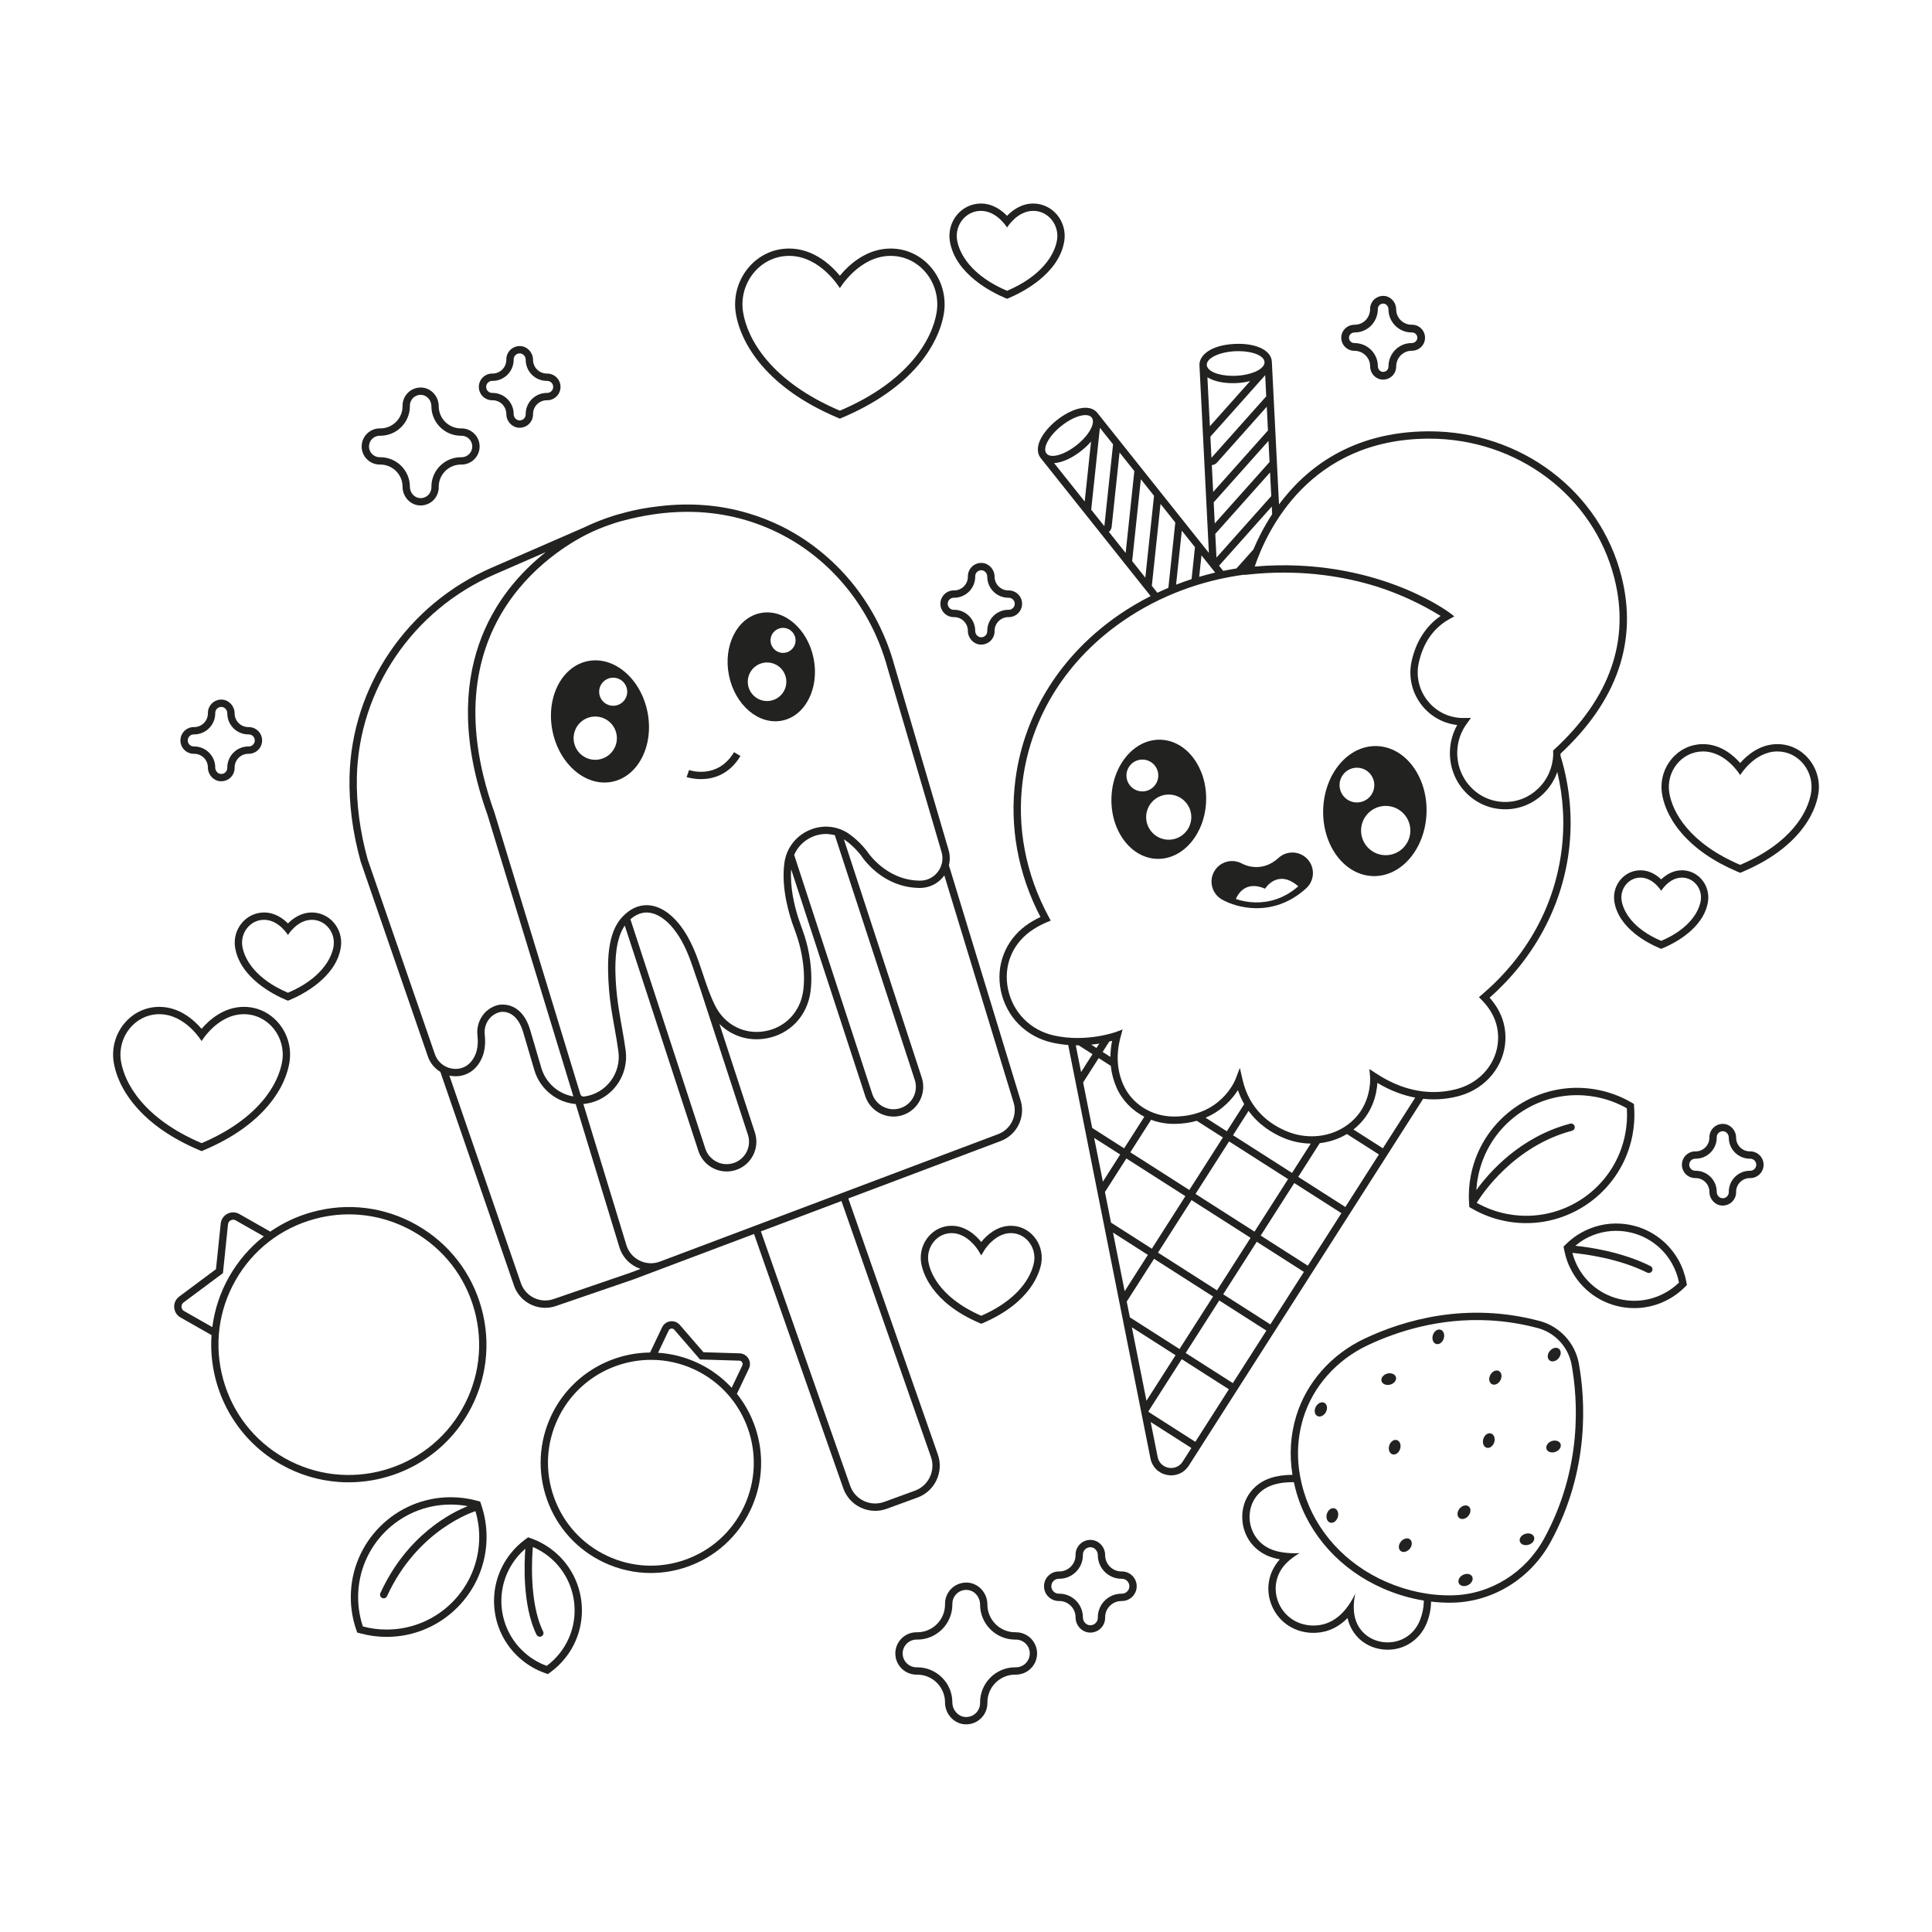 <?xml version="1.0" encoding="utf-8"?>
<!-- Generator: Adobe Illustrator 27.5.0, SVG Export Plug-In . SVG Version: 6.00 Build 0)  -->
<svg version="1.1" xmlns="http://www.w3.org/2000/svg" xmlns:xlink="http://www.w3.org/1999/xlink" x="0px" y="0px"
	 viewBox="0 0 500 500" style="enable-background:new 0 0 500 500;" xml:space="preserve">
<g id="BACKGROUND">
	<g>
		<rect style="fill:#FFFFFF;" width="500" height="500"/>
	</g>
</g>
<g id="OBJECTS">
	<g>
		<path style="fill:#222221;" d="M299.441,222.27c6.767,0.199,12.456-6.542,12.705-15.056c0.25-8.513-5.034-15.576-11.801-15.775
			c-6.767-0.199-12.456,6.542-12.705,15.056C287.39,215.009,292.674,222.072,299.441,222.27z M302.637,205.631
			c3.226,0.095,5.764,2.786,5.67,6.012c-0.095,3.226-2.786,5.764-6.012,5.67c-3.226-0.095-5.764-2.786-5.669-6.012
			C296.72,208.075,299.412,205.536,302.637,205.631z M295.764,196.577c2.274,0.067,4.063,1.964,3.996,4.238
			c-0.067,2.274-1.964,4.063-4.238,3.996c-2.274-0.067-4.063-1.964-3.996-4.238C291.593,198.299,293.49,196.51,295.764,196.577z"/>
		<path style="fill:#222221;" d="M355.318,226.73c7.386,0.217,13.594-7.14,13.867-16.432c0.273-9.292-5.494-17-12.879-17.216
			c-7.386-0.217-13.594,7.14-13.867,16.432C342.166,218.805,347.932,226.513,355.318,226.73z M358.807,208.57
			c3.521,0.103,6.291,3.041,6.188,6.562c-0.103,3.521-3.041,6.291-6.562,6.188c-3.521-0.103-6.291-3.041-6.188-6.562
			C352.348,211.237,355.286,208.467,358.807,208.57z M351.305,198.688c2.482,0.073,4.434,2.144,4.361,4.625
			c-0.073,2.482-2.143,4.434-4.625,4.361s-4.434-2.143-4.361-4.625C346.753,200.568,348.824,198.615,351.305,198.688z"/>
		<path style="fill:#222221;" d="M330.877,222.027c-4.251,3.888-8.592,1.925-9.445,1.475c-2.545-1.407-5.756-0.509-7.196,2.026
			c-1.452,2.553-0.56,5.8,1.994,7.252c1.983,1.128,5.071,2.189,8.627,2.257c4.104,0.079,8.833-1.167,13.199-5.161
			c2.167-1.983,2.317-5.346,0.334-7.514C336.408,220.194,333.044,220.044,330.877,222.027z M324.888,233.543
			c-1.873-0.036-3.6-0.391-5.051-0.881c0.588-1.392,2.602-4.812,7.563-2.67c0,0,3.222-5.295,8.596-0.62
			C332.302,232.595,328.345,233.609,324.888,233.543z"/>
		<path style="fill:#222221;" d="M403.868,195.039c14.712-13.702,20.019-29.129,15.772-45.858
			c-5.615-22.145-26.044-37.555-49.737-37.555c-0.086,0-0.175,0-0.261,0c-19.711,0.096-31.624,9.473-38.634,18.911l-0.517-10.289
			l0,0l-0.039-0.777l-0.274-5.46l-0.232-4.621l0,0l-0.348-6.916c0,0,0,0,0,0l-0.275-5.46l0,0l-0.171-3.411c0,0,0,0,0,0
			c-0.139-2.765-3.61-4.622-8.637-4.622c-0.323,0-0.651,0.008-0.984,0.025c-6.435,0.323-9.233,3.098-9.111,5.539l0,0l0,0
			l0.933,18.565c0,0,0,0,0,0l0.275,5.46v0l0.541,10.761l0,0l0.039,0.777l0.274,5.46l0.023,0.466l0.355,7.059l-1.635-2.053v0
			l-0.485-0.609l-0.359-0.451l-9.987-12.54l-0.252-0.317l-3.406-4.277l-0.215-0.27l-12.515-15.714c0,0,0,0,0-0.001
			c-0.486-0.61-1.418-1.337-3.099-1.337c-2.109,0-4.874,1.2-7.397,3.209c-1.756,1.399-3.192,3.034-4.042,4.604
			c-1.507,2.782-0.729,4.457-0.132,5.208l11.58,14.541c0,0,0,0,0,0l3.406,4.277h0l11.91,14.955l1.551,1.947
			c-2.743,1.394-5.404,2.947-7.952,4.687c-15.151,10.349-24.748,25.514-27.023,42.7c-1.609,12.155,0.627,24.466,6.468,35.671
			c-1.376,0.642-2.638,1.379-3.762,2.2c-5.355,3.909-7.845,10.368-6.495,16.857c1.409,6.775,6.509,11.931,13.311,13.454
			c1.41,0.316,2.79,0.505,4.121,0.608l21.286,106.992c0.442,2.225,2.103,3.867,4.332,4.287c0.355,0.067,0.708,0.1,1.056,0.1
			c1.834,0,3.513-0.911,4.54-2.519l60.648-94.93c3.73,0.399,6.976-0.077,9.519-0.798c6.766-1.919,11.494-7.706,11.768-14.4
			c0.165-4.06-1.212-7.747-4.097-10.975c11.318-9.96,18.576-23.273,20.472-37.599c1.14-8.614,0.317-17.084-2.127-25.054
			c0.004-0.09,0.018-0.179,0.021-0.27C403.87,195.197,403.87,195.118,403.868,195.039z M404.094,220.351
			c-1.903,14.38-9.018,27.193-20.574,37.056l-0.775,0.662l0.717,0.726c2.971,3.011,4.398,6.476,4.242,10.301
			c-0.239,5.874-4.414,10.958-10.389,12.652c-4.867,1.383-12.513,1.809-21.273-4.002l-1.64-1.085l0.17,1.96
			c0.031,0.352,0.661,8.692-7.051,13.285c-4.262,2.539-9.675,2.868-14.487,0.885c-4.235-1.747-9.663-5.487-11.466-13.387
			l-0.693-3.034l-1.118,2.906c-0.151,0.395-3.854,9.667-15.912,9.686c-0.008,0-0.016,0-0.024,0c-5.791,0-10.953-3.27-13.155-8.334
			c-1.642-3.777-1.851-7.954-0.621-12.415l0.49-1.782l-1.734,0.641c-0.076,0.027-7.685,2.782-16.056,0.909
			c-6.065-1.358-10.611-5.952-11.867-11.989c-1.214-5.837,0.938-11.421,5.757-14.938c1.259-0.919,2.714-1.727,4.325-2.402
			l0.967-0.405l-0.499-0.921c-6.007-11.091-8.337-23.341-6.737-35.425c2.203-16.645,11.512-31.341,26.212-41.382
			c9.238-6.31,19.906-10.306,31.175-11.803l-0.023,0.076l1.422-0.147c12.366-1.28,22.927,0.3,31.155,2.658
			c0.607,0.18,1.219,0.35,1.819,0.544c0.042,0.013,0.081,0.027,0.123,0.04c5.822,1.891,11.268,4.441,16.262,7.519
			c-3.806,2.612-6.392,6.636-7.515,11.742c-0.891,4.083,0.121,8.29,2.776,11.543c2.288,2.803,5.513,4.551,9.03,4.942
			c-1.169,2.071-1.815,4.395-1.887,6.807c-0.114,3.891,1.266,7.594,3.884,10.427c2.624,2.837,6.177,4.462,10.003,4.574
			c0.142,0.004,0.283,0.006,0.424,0.006c3.672,0,7.148-1.406,9.831-3.986c1.666-1.602,2.895-3.547,3.646-5.681
			C404.594,206.402,405.024,213.327,404.094,220.351z M302.421,379.856c-1.139-0.215-2.478-1.061-2.822-2.794l-1.8-9.046
			l10.527,6.726l-2.261,3.538C305.114,379.769,303.556,380.064,302.421,379.856z M338.468,327.562l-12.201-7.795l8.684-13.594
			l12.201,7.795L338.468,327.562z M309.348,373.142l-12.062-7.706l-0.047-0.234l8.592-13.449l12.201,7.795L309.348,373.142z
			 M285.957,308.493l5.547-8.682l15.271,9.756l-8.685,13.594l-10.557-6.745L285.957,308.493z M280.316,280.139l4.024-6.299
			l3.132,2.001c0.202,1.916,0.681,3.768,1.453,5.544c1.453,3.342,4.036,5.99,7.225,7.629l-5.224,8.176l-8.269-5.283L280.316,280.139
			z M287.818,269.36c-0.29,1.416-0.43,2.804-0.446,4.164l-2.009-1.284l1.72-2.692C287.344,269.484,287.594,269.421,287.818,269.36z
			 M283.763,271.219l-1.35-0.862c0.739-0.077,1.433-0.173,2.08-0.28L283.763,271.219z M309.396,308.99l8.685-13.594l15.271,9.756
			l-8.685,13.594L309.396,308.99z M323.645,320.345l-8.685,13.594l-15.271-9.756l8.685-13.594L323.645,320.345z M319.102,293.797
			l4.029-6.307c2.667,3.677,6.192,5.823,9.18,7.055c2.232,0.921,4.584,1.382,6.914,1.413l-4.852,7.595L319.102,293.797z
			 M317.503,292.775l-5.501-3.515c4.407-1.884,7.026-5.023,8.368-7.132c0.451,1.325,1.002,2.526,1.626,3.615L317.503,292.775z
			 M316.482,294.374l-8.685,13.594l-15.271-9.756l5.377-8.416c1.847,0.691,3.847,1.065,5.918,1.065c0.009,0,0.018,0,0.028-0.001
			c2.205-0.003,4.15-0.308,5.881-0.798L316.482,294.374z M289.905,298.789l-4.482,7.016l-2.252-11.318L289.905,298.789z
			 M297.069,324.761l-6.005,9.4l-3.017-15.163L297.069,324.761z M298.668,325.782l15.271,9.756l-8.685,13.594l-12.844-8.206
			l-0.811-4.078L298.668,325.782z M304.232,350.731l-7.528,11.783l-3.782-19.008L304.232,350.731z M306.853,350.154l8.685-13.593
			l12.201,7.795l-8.685,13.593L306.853,350.154z M316.56,334.961l8.685-13.594l12.201,7.795l-8.685,13.594L316.56,334.961z
			 M348.174,312.37l-12.201-7.795l5.576-8.728c2.451-0.279,4.823-1.047,6.943-2.309c0.029-0.017,0.054-0.036,0.083-0.054
			l8.284,5.292L348.174,312.37z M279.17,270.537l3.571,2.281l-2.96,4.633l-1.376-6.916
			C278.664,270.539,278.918,270.539,279.17,270.537z M350.267,292.312c5.005-3.898,6.03-9.281,6.197-12.057
			c3.472,2.074,6.767,3.237,9.794,3.809l-8.377,13.112L350.267,292.312z M279.833,116.673c1.02-0.813,1.853-1.619,2.532-2.406
			l-1.648,15.522l-7.909-9.931C274.863,119.731,277.451,118.569,279.833,116.673z M284.65,110.715l3.406,4.277l-2.249,21.189
			l-3.406-4.277L284.65,110.715z M287.693,136.38l2.046-19.275l3.829,4.809l-0.203,1.914l-2.046,19.275l-4.342-5.452
			C287.367,137.34,287.639,136.895,287.693,136.38z M296.409,149.494l-3.406-4.277l2.25-21.189l3.406,4.277L296.409,149.494z
			 M298.296,149.694l2.046-19.275l3.825,4.802l-0.203,1.914l-1.591,14.989c-0.959,0.406-1.907,0.836-2.847,1.282l-1.432-1.799
			L298.296,149.694z M308.379,149.876c-1.354,0.439-2.689,0.925-4.013,1.44l1.484-13.98l3.406,4.277L308.379,149.876z
			 M319.994,147.12c-1.151,0.181-2.295,0.388-3.432,0.62l-1.068-1.341l13.642-15.303l0.099,1.979
			c-2.144,3.269-3.731,6.444-4.866,9.135L319.994,147.12z M313.523,118.473l-0.275-5.46l14.179-15.905l0.274,5.46L313.523,118.473z
			 M319.056,99.166c0.323,0,0.652-0.008,0.985-0.025c1.227-0.062,2.406-0.245,3.494-0.517l-10.421,11.69l-0.637-12.678
			C314.003,98.602,316.292,99.166,319.056,99.166z M328.557,119.566l-14.179,15.905l-0.275-5.46l14.179-15.905L328.557,119.566z
			 M326.866,112.843l-12.898,14.469l-0.349-6.951c0.497-0.025,0.977-0.238,1.322-0.625l12.898-14.469l0.309,6.139L326.866,112.843z
			 M327.256,93.697c0.088,1.757-3.18,3.341-7.311,3.549c-0.301,0.015-0.598,0.023-0.89,0.023c-3.714,0-6.658-1.192-6.74-2.82
			c-0.088-1.749,3.188-3.342,7.311-3.549c0.3-0.015,0.597-0.022,0.888-0.022C324.236,90.877,327.175,92.075,327.256,93.697z
			 M315.794,136.734l12.898-14.469l0.308,6.132l-1.281,1.437l-12.898,14.469l-0.308-6.132L315.794,136.734z M314.488,148.182
			c-1.393,0.325-2.771,0.698-4.138,1.1l0.59-5.556L314.488,148.182z M280.908,107.421c0.715,0,1.279,0.2,1.615,0.622
			c1.096,1.376-0.636,4.569-3.872,7.145c-2.236,1.781-4.605,2.798-6.214,2.798c-0.715,0-1.279-0.2-1.616-0.623
			c-1.091-1.37,0.642-4.574,3.872-7.145C276.932,108.434,279.3,107.421,280.908,107.421z M402.265,193.939l-0.313,0.287l0.014,0.674
			c0.004,0.107,0.009,0.215,0.006,0.323c-0.1,3.392-1.487,6.542-3.907,8.869c-2.414,2.323-5.523,3.548-8.884,3.451
			c-3.313-0.097-6.391-1.505-8.665-3.966c-2.279-2.466-3.48-5.691-3.381-9.083c0.076-2.599,0.92-5.079,2.44-7.171l1.112-1.531
			l-1.893,0.025c-0.052,0.001-0.104,0.001-0.156,0.001c-3.523,0-6.823-1.572-9.073-4.328c-2.287-2.801-3.159-6.424-2.393-9.937
			c1.147-5.22,3.82-9.034,7.942-11.338l1.266-0.708l-1.155-0.876c-0.206-0.156-5.143-3.86-14.044-7.201
			c-7.951-2.983-20.651-6.184-36.459-4.81c3.139-9.28,14.178-32.944,44.93-33.095c0.084-0.001,0.167-0.001,0.251-0.001
			c22.821,0,42.497,14.824,47.897,36.124C421.894,165.77,416.666,180.672,402.265,193.939z"/>
	</g>
	<g>
		<path style="fill:#222221;" d="M264.142,284.814l-18.564-60.875c0.317-1.289,0.303-2.652-0.088-3.979l-14.04-47.83
			c-1.052-3.832-2.482-7.5-4.238-10.966c-3.452-6.821-8.196-12.829-13.923-17.68c-3.347-2.837-7.019-5.29-10.982-7.257
			c-2.904-1.436-5.887-2.586-8.938-3.476c-7.137-2.087-14.666-2.68-22.524-1.772c-0.163,0.017-0.326,0.043-0.489,0.061
			c-0.535,0.066-1.069,0.126-1.607,0.206c-0.144,0.021-0.288,0.034-0.433,0.055c-0.457,0.069-0.916,0.142-1.376,0.218
			c-2.069,0.34-4.102,0.806-6.097,1.375c-0.131,0.035-0.26,0.063-0.392,0.098c-0.131,0.032-2.619,0.653-6.335,2.19
			c-0.015,0.006-0.028,0.011-0.042,0.017c0,0-0.413,0.161-1.122,0.477c-0.682,0.298-1.394,0.621-2.137,0.978l-23.62,10.286
			c-21.781,9.485-36.202,30.714-36.737,54.084c-0.162,7.075,0.801,14.442,2.881,21.952l17.407,50.462
			c0.577,1.673,1.735,3.058,3.214,3.963l19.058,55.301c1.217,3.531,4.538,5.757,8.081,5.757c0.917,0,1.849-0.149,2.763-0.463
			l20.032-6.873l7.563-2.85c0.004-0.001,0.008-0.002,0.012-0.004l23.672-8.919l23.09,65.792c0.781,2.227,2.386,4.008,4.519,5.016
			c1.19,0.563,2.46,0.845,3.735,0.845c1.014,0,2.03-0.178,3.012-0.537l7.967-2.912c4.471-1.634,6.83-6.619,5.259-11.113
			l-23.182-66.284l39.443-14.861C263.186,293.713,265.451,289.109,264.142,284.814z M236.815,385.773l-7.967,2.912
			c-1.736,0.633-3.613,0.547-5.285-0.241c-1.671-0.79-2.928-2.185-3.54-3.93l-23.104-65.833l20.849-7.855l23.167,66.242
			C242.165,380.588,240.317,384.493,236.815,385.773z M134.813,332.084l-18.519-53.738c0.061,0.014,0.119,0.036,0.181,0.048
			c2.561,0.501,5.096-0.35,6.78-2.275c1.846-2.111,2.585-4.913,2.197-8.328c-0.305-2.676,1.279-5.121,3.761-5.814l0.143-0.039
			c0.167-0.043,4.102-0.969,5.97,4.945l2.957,10.054c1.45,4.931,5.829,8.4,10.708,8.787l11.301,37.046
			c0.696,2.282,2.257,4.118,4.398,5.172c0.359,0.176,0.727,0.318,1.098,0.441l-2.535,0.955l-20.006,6.863
			C139.789,337.388,136.005,335.542,134.813,332.084z M95.152,222.414c-2.013-7.274-2.953-14.456-2.796-21.346
			c0.519-22.633,14.492-43.197,35.598-52.388l13.292-5.789c-12.645,10.003-28.379,30.793-15.104,67.932l22.234,72.883
			c0.005,0.015,0.012,0.029,0.017,0.044c-3.805-0.597-7.138-3.43-8.29-7.348l-2.962-10.072c-1.756-5.561-5.247-6.348-7.082-6.348
			c-0.712,0-1.174,0.118-1.189,0.122l-0.162,0.044c-3.39,0.945-5.552,4.25-5.141,7.857c0.326,2.862-0.26,5.171-1.74,6.864
			c-1.233,1.41-3.099,2.03-4.987,1.662c-2.026-0.396-3.632-1.784-4.298-3.713L95.152,222.414z M224.339,220.229l-0.065-0.093
			c-1.372-1.724-2.898-3.177-4.535-4.32c-3.018-2.1-6.864-2.466-10.288-0.979c-3.49,1.516-5.895,4.647-6.432,8.376
			c-0.971,6.766,1.396,14.08,2.458,16.91c0.788,2.11,1.328,3.848,1.697,5.464c0.886,3.924,1.124,7.54,0.707,10.747
			c-0.712,5.501-4.633,9.642-9.99,10.552c-5.315,0.905-10.338-1.692-12.804-6.607c-1.321-2.629-2.263-5.459-3.173-8.196
			c-1.467-4.411-2.983-8.971-6.133-12.912c-2.44-3.055-5.335-4.797-8.152-4.906c-2.385-0.098-4.616,0.94-6.603,3.067
			c-3.943,4.212-3.943,11.794-3.423,18.655c0.249,3.34,0.841,6.654,1.413,9.859c0.368,2.061,0.748,4.191,1.03,6.292
			c0.745,5.608-3.146,10.817-8.747,11.626c-0.04,0.009-0.083,0.012-0.124,0.017l-0.082,0.01c-0.39,0.038-0.776-0.226-0.902-0.637
			l-22.248-72.927c-17.835-49.896,18.097-69.299,25.48-72.682c0.839-0.383,1.319-0.569,1.357-0.584
			c3.643-1.509,6.098-2.116,6.146-2.128c5.83-1.583,11.492-2.373,16.969-2.373c8.318,0,16.205,1.825,23.57,5.466
			c13.703,6.801,23.965,19.451,28.16,34.722l14.044,47.846c0.521,1.771,0.181,3.632-0.933,5.105
			c-1.126,1.488-2.829,2.358-4.717,2.311C229.143,227.82,224.386,220.305,224.339,220.229z M164.756,236.801
			c0.902-0.46,1.836-0.68,2.799-0.64c1.275,0.05,2.593,0.56,3.876,1.454c0.989,0.689,1.958,1.6,2.869,2.74
			c2.076,2.598,3.378,5.461,4.488,8.485c0.461,1.258,0.893,2.54,1.327,3.847c0.363,1.091,0.738,2.198,1.134,3.304l12.315,37.696
			c0.992,3.036-0.672,6.314-3.708,7.307c-0.778,0.255-1.581,0.339-2.385,0.259h-0.001c-2.278-0.233-4.21-1.79-4.921-3.967
			l-19.397-59.371C163.674,237.452,164.209,237.081,164.756,236.801z M210.218,216.574c0.352-0.153,0.709-0.282,1.069-0.387
			c0.003-0.001,0.007-0.001,0.01-0.002c0.355-0.103,0.714-0.184,1.074-0.242c0.331-0.053,0.664-0.081,0.996-0.096
			c0.033-0.001,0.065-0.008,0.098-0.009c0.648-0.021,1.292,0.042,1.924,0.165c0.083,0.016,0.167,0.021,0.249,0.04
			c0.102,0.023,0.199,0.061,0.3,0.088c0.041,0.011,0.082,0.025,0.123,0.036l20.683,63.309c0.992,3.037-0.672,6.316-3.708,7.307
			c-0.778,0.254-1.578,0.341-2.386,0.26c-2.278-0.234-4.211-1.791-4.922-3.968l-20.198-61.825
			C206.415,219.183,208.066,217.507,210.218,216.574z M218.916,308.365l-22.135,8.341l-25.979,9.789
			c-1.736,0.654-3.61,0.564-5.274-0.256c-1.665-0.818-2.879-2.247-3.421-4.021l-11.141-36.521c0.13-0.012,0.26-0.008,0.39-0.025
			l0.29-0.039c5.257-0.759,9.256-4.879,10.178-9.903c0.228-1.239,0.277-2.531,0.102-3.843c-0.288-2.143-0.671-4.294-1.043-6.374
			c-0.084-0.471-0.167-0.949-0.251-1.424c-0.38-2.162-0.735-4.36-0.972-6.563c-0.06-0.561-0.124-1.121-0.165-1.681
			c-0.019-0.254-0.04-0.533-0.061-0.829c-0.223-3.131-0.476-8.428,0.86-12.559c0.347-1.07,0.803-2.061,1.393-2.917l19.058,58.335
			c0.945,2.889,3.509,4.955,6.532,5.264c0.262,0.027,0.524,0.041,0.786,0.041c0.805,0,1.604-0.128,2.383-0.383
			c4.031-1.317,6.239-5.669,4.923-9.7l-9.177-28.091c3.119,3.09,7.478,4.528,12.024,3.752c6.196-1.053,10.73-5.835,11.553-12.183
			c0.191-1.472,0.245-3.024,0.18-4.64c-0.085-2.145-0.387-4.405-0.921-6.768c-0.205-0.899-0.463-1.834-0.777-2.834
			c-0.177-0.564-0.378-1.157-0.596-1.77c-0.128-0.362-0.254-0.721-0.397-1.105c-0.193-0.515-0.432-1.187-0.685-1.978
			c-0.969-3.033-2.146-7.839-1.821-12.509l19.175,58.694c0.944,2.889,3.508,4.955,6.532,5.265h0.001
			c0.261,0.027,0.521,0.04,0.781,0.04c0.807,0,1.606-0.128,2.386-0.383c4.031-1.316,6.24-5.668,4.923-9.7l-20.145-61.662
			c0.083,0.054,0.17,0.096,0.251,0.152c1.471,1.025,2.85,2.337,4.1,3.9c0.155,0.244,0.76,1.158,1.814,2.304
			c2.316,2.521,6.801,6.159,13.432,6.226c2.475,0.007,4.758-1.09,6.25-3.063c0.05-0.066,0.089-0.138,0.137-0.205l17.94,58.829
			c1.018,3.341-0.744,6.922-4.012,8.153L218.916,308.365L218.916,308.365z"/>
		<path style="fill:#222221;" d="M167.561,184.228c-1.739-8.623-8.65-14.504-15.437-13.135c-6.787,1.368-10.879,9.468-9.141,18.091
			c1.739,8.623,8.65,14.504,15.437,13.135C165.207,200.95,169.299,192.851,167.561,184.228z M159.062,175.407
			c1.995,0.204,3.447,1.987,3.243,3.982c-0.204,1.995-1.987,3.447-3.982,3.243c-1.995-0.204-3.447-1.987-3.243-3.982
			C155.284,176.655,157.067,175.202,159.062,175.407z M159.617,191.606c-0.315,3.076-3.063,5.314-6.139,5
			c-3.076-0.315-5.314-3.063-5-6.139c0.315-3.076,3.063-5.314,6.139-5C157.693,185.781,159.931,188.53,159.617,191.606z"/>
		<path style="fill:#222221;" d="M210.556,170.371c-1.549-7.684-7.708-12.924-13.756-11.705c-6.048,1.219-9.695,8.437-8.145,16.121
			c1.549,7.684,7.708,12.924,13.756,11.705C208.458,185.272,212.105,178.055,210.556,170.371z M198.006,181.401
			c-2.741-0.28-4.736-2.73-4.455-5.471c0.28-2.741,2.73-4.736,5.471-4.455c2.741,0.28,4.736,2.73,4.455,5.471
			C203.196,179.687,200.747,181.681,198.006,181.401z M202.324,168.949c-1.778-0.182-3.072-1.771-2.89-3.549
			c0.182-1.778,1.771-3.072,3.549-2.89c1.778,0.182,3.072,1.771,2.89,3.549C205.691,167.837,204.102,169.131,202.324,168.949z"/>
		<path style="fill:#222221;" d="M191.627,195.651l-1.65-0.994c-4.268,7.09-11.346,4.737-11.646,4.633l-0.638,1.818
			c0.037,0.013,1.56,0.529,3.694,0.529C184.405,201.637,188.644,200.604,191.627,195.651z"/>
	</g>
	<path style="fill:#222221;" d="M468.083,196.389c-2.015-2.396-4.819-3.749-7.894-3.807l-0.211-0.002
		c-4.483,0-7.788,2.809-9.617,4.882c-1.829-2.073-5.135-4.882-9.617-4.882l-0.213,0.002c-3.074,0.059-5.878,1.411-7.892,3.807
		c-2.096,2.493-3.012,5.774-2.512,9.004c0.373,2.387,1.541,6.077,4.985,10.12c3.444,4.044,8.325,7.429,14.506,10.06l0.743,0.316
		l0.743-0.316c6.181-2.631,11.062-6.016,14.506-10.06c3.444-4.043,4.611-7.733,4.984-10.117
		C471.095,202.163,470.179,198.881,468.083,196.389z M468.72,205.103c-0.799,5.104-5.226,13.133-18.359,18.724
		c-13.133-5.59-17.56-13.62-18.359-18.724c-0.833-5.39,3.116-10.521,8.568-10.625c0.058-0.001,0.117-0.002,0.175-0.002
		c5.956,0,9.617,6.122,9.617,6.122s3.66-6.122,9.617-6.122c0.058,0,0.116,0.001,0.175,0.002
		C465.604,194.583,469.554,199.713,468.72,205.103z"/>
	<path style="fill:#222221;" d="M63.343,260.578l-0.235-0.002c-5.165,0-8.935,3.35-10.936,5.686
		c-2.001-2.336-5.771-5.686-10.936-5.686L41,260.578c-3.42,0.065-6.539,1.57-8.781,4.237c-2.335,2.777-3.355,6.434-2.799,10.032
		c0.419,2.681,1.733,6.827,5.609,11.379c3.89,4.568,9.408,8.393,16.4,11.369l0.743,0.316l0.743-0.316
		c6.992-2.976,12.51-6.801,16.4-11.369c3.877-4.552,5.19-8.698,5.609-11.376c0.557-3.602-0.463-7.259-2.798-10.036
		C69.884,262.148,66.765,260.643,63.343,260.578z M73.05,274.557c-0.908,5.804-5.942,14.935-20.877,21.292
		c-14.935-6.357-19.969-15.488-20.877-21.292c-0.948-6.13,3.544-11.964,9.743-12.082c0.067-0.001,0.133-0.002,0.199-0.002
		c6.773,0,10.936,6.961,10.936,6.961s4.162-6.961,10.936-6.961c0.066,0,0.132,0.001,0.198,0.002
		C69.506,262.594,73.997,268.427,73.05,274.557z"/>
	<path style="fill:#222221;" d="M244.291,81.02c0.652-4.215-0.542-8.493-3.274-11.743c-2.62-3.116-6.263-4.874-10.259-4.95
		c-0.09-0.002-0.183-0.003-0.275-0.003c-6.314,0-10.859,4.282-13.127,7.033c-2.268-2.75-6.814-7.033-13.127-7.033
		c-0.092,0-0.184,0.001-0.276,0.003c-3.993,0.076-7.637,1.834-10.257,4.95c-2.732,3.249-3.926,7.528-3.275,11.739
		c0.701,4.478,3.061,9.26,6.647,13.47c4.631,5.438,11.207,9.994,19.545,13.543l0.743,0.316l0.743-0.316
		c8.338-3.549,14.914-8.105,19.545-13.543C241.231,90.277,243.591,85.494,244.291,81.02z M203.992,66.224
		c0.08-0.002,0.159-0.002,0.238-0.002c8.13,0,13.127,8.356,13.127,8.356s4.996-8.356,13.127-8.356c0.079,0,0.159,0.001,0.238,0.002
		c7.441,0.142,12.832,7.145,11.694,14.503c-1.09,6.967-7.133,17.927-25.059,25.557c-17.927-7.63-23.97-18.59-25.06-25.557
		C191.16,73.369,196.551,66.366,203.992,66.224z"/>
	<path style="fill:#222221;" d="M267.563,52.676l-0.159-0.002c-3.045,0-5.356,1.713-6.779,3.181
		c-1.422-1.468-3.734-3.181-6.778-3.181l-0.161,0.002c-2.296,0.044-4.476,1.095-5.98,2.883c-1.581,1.881-2.272,4.356-1.896,6.793
		c1.348,8.613,11.112,13.393,14.072,14.653l0.743,0.316l0.743-0.316c2.96-1.26,12.725-6.041,14.072-14.65
		c0.377-2.44-0.314-4.916-1.895-6.796C272.041,53.771,269.861,52.72,267.563,52.676z M273.565,62.062
		c-0.563,3.598-3.683,9.257-12.94,13.197c-9.257-3.94-12.378-9.6-12.94-13.197c-0.587-3.799,2.196-7.415,6.039-7.489
		c0.041-0.001,0.082-0.001,0.123-0.001c4.198,0,6.779,4.315,6.779,4.315s2.58-4.315,6.778-4.315c0.041,0,0.082,0,0.123,0.001
		C271.369,54.646,274.153,58.263,273.565,62.062z"/>
	<path style="fill:#222221;" d="M435.412,225.23l-0.134-0.001c-2.35,0-4.17,1.214-5.365,2.359c-1.195-1.145-3.015-2.359-5.365-2.359
		l-0.135,0.001c-1.931,0.037-3.765,0.92-5.028,2.423c-1.325,1.576-1.904,3.65-1.588,5.691c1.098,7.018,8.983,10.883,11.373,11.901
		l0.743,0.316l0.743-0.316c2.39-1.018,10.275-4.883,11.373-11.897c0.316-2.044-0.263-4.119-1.588-5.695
		C439.178,226.15,437.345,225.267,435.412,225.23z M440.155,233.054c-0.445,2.847-2.915,7.326-10.241,10.445
		c-7.326-3.118-9.796-7.598-10.241-10.445c-0.465-3.007,1.738-5.869,4.779-5.927c0.033-0.001,0.065-0.001,0.097-0.001
		c3.323,0,5.365,3.415,5.365,3.415s2.042-3.415,5.365-3.415c0.032,0,0.065,0,0.097,0.001
		C438.416,227.185,440.62,230.047,440.155,233.054z"/>
	<path style="fill:#222221;" d="M80.856,236.151l-0.148-0.001c-2.751,0-4.856,1.499-6.185,2.833
		c-1.329-1.334-3.435-2.833-6.185-2.833l-0.15,0.001c-2.143,0.041-4.178,1.021-5.581,2.69c-1.474,1.753-2.118,4.06-1.767,6.33
		c1.243,7.943,10.218,12.34,12.94,13.498l0.743,0.316l0.743-0.316c2.721-1.158,11.697-5.555,12.939-13.495
		c0.351-2.274-0.293-4.581-1.766-6.334C85.036,237.173,83.001,236.192,80.856,236.151z M86.33,244.882
		c-0.514,3.283-3.361,8.447-11.808,12.042c-8.447-3.595-11.294-8.759-11.808-12.042c-0.536-3.467,2.004-6.767,5.51-6.834
		c0.038-0.001,0.075-0.001,0.112-0.001c3.831,0,6.185,3.937,6.185,3.937s2.354-3.937,6.185-3.937c0.037,0,0.075,0,0.112,0.001
		C84.326,238.115,86.866,241.415,86.33,244.882z"/>
	<path style="fill:#222221;" d="M261.76,317.232c-3.808-0.06-6.541,2.601-7.816,4.193c-1.276-1.594-4.02-4.276-7.815-4.193
		c-2.285,0.043-4.369,1.049-5.867,2.832c-1.565,1.86-2.249,4.311-1.876,6.724c0.361,2.306,2.523,10.247,15.187,15.638l0.371,0.158
		l0.371-0.158c12.665-5.392,14.826-13.332,15.187-15.639c0.373-2.412-0.311-4.862-1.875-6.723
		C266.128,318.281,264.044,317.275,261.76,317.232z M267.626,326.495c-0.318,2.039-2.247,9.025-13.683,14.024
		c-11.436-4.998-13.364-11.985-13.683-14.022c-0.289-1.87,0.24-3.77,1.453-5.212c1.141-1.357,2.722-2.123,4.452-2.156
		c0.04-0.001,0.079-0.001,0.118-0.001c4.136,0,6.821,4.371,6.847,4.415l0.814,1.348l0.813-1.348
		c0.026-0.044,2.711-4.415,6.848-4.415c0.039,0,0.078,0,0.118,0.001c1.73,0.033,3.311,0.799,4.451,2.156
		C267.386,322.727,267.915,324.627,267.626,326.495z"/>
	<path style="fill:#222221;" d="M119.445,110.87h-0.161c-3.166,0-5.743-2.576-5.743-5.743c0-2.476-1.855-4.593-4.223-4.818
		c-1.316-0.124-2.63,0.31-3.604,1.194c-0.974,0.886-1.533,2.148-1.533,3.464v0.16c0,3.167-2.576,5.743-5.743,5.743h-0.161
		c-2.581,0-4.68,2.1-4.68,4.68c0,2.581,2.1,4.68,4.68,4.68h0.161c3.166,0,5.743,2.576,5.743,5.743c0,2.476,1.855,4.593,4.223,4.818
		c0.149,0.014,0.298,0.021,0.447,0.021c1.164,0,2.294-0.431,3.157-1.216c0.974-0.886,1.533-2.148,1.533-3.464v-0.16
		c0-3.167,2.576-5.743,5.743-5.743h0.161c2.58,0,4.68-2.099,4.68-4.68C124.125,112.97,122.025,110.87,119.445,110.87z
		 M119.445,118.333h-0.161c-4.213,0-7.64,3.428-7.64,7.641v0.16c0,0.782-0.332,1.533-0.912,2.06
		c-0.587,0.534-1.349,0.785-2.147,0.71c-1.406-0.134-2.506-1.421-2.506-2.93c0-4.213-3.427-7.641-7.64-7.641h-0.161
		c-1.534,0-2.783-1.248-2.783-2.782c0-1.534,1.248-2.783,2.783-2.783h0.161c4.213,0,7.64-3.428,7.64-7.641v-0.16
		c0-0.782,0.333-1.533,0.912-2.06c0.587-0.534,1.346-0.783,2.147-0.71c1.406,0.134,2.506,1.421,2.506,2.93
		c0,4.213,3.427,7.641,7.64,7.641h0.161c1.534,0,2.782,1.249,2.782,2.783C122.227,117.085,120.979,118.333,119.445,118.333z"/>
	<path style="fill:#222221;" d="M262.919,422.43h-0.195c-3.961,0-7.185-3.224-7.185-7.185c0-2.905-2.173-5.388-4.947-5.652
		c-1.544-0.147-3.083,0.363-4.224,1.399c-1.141,1.038-1.795,2.518-1.795,4.059v0.194c0,3.961-3.223,7.185-7.184,7.185h-0.195
		c-3.023,0-5.483,2.46-5.483,5.483c0,3.023,2.46,5.483,5.483,5.483h0.195c3.961,0,7.184,3.223,7.184,7.184
		c0,2.906,2.173,5.389,4.948,5.653c0.175,0.017,0.349,0.025,0.523,0.025c1.363,0,2.688-0.506,3.7-1.425
		c1.141-1.038,1.795-2.517,1.795-4.059v-0.195c0-3.961,3.224-7.184,7.185-7.184h0.195c3.023,0,5.482-2.46,5.482-5.483
		C268.401,424.889,265.943,422.43,262.919,422.43z M262.919,431.5h-0.195c-5.008,0-9.081,4.073-9.081,9.08v0.195
		c0,1.008-0.429,1.976-1.175,2.654c-0.757,0.688-1.736,1.017-2.767,0.915c-1.811-0.173-3.23-1.826-3.23-3.765
		c0-5.007-4.074-9.08-9.081-9.08h-0.195c-1.978,0-3.586-1.609-3.586-3.587c0-1.978,1.608-3.587,3.586-3.587h0.195
		c5.007,0,9.081-4.073,9.081-9.081v-0.194c0-1.008,0.428-1.976,1.175-2.654c0.756-0.688,1.735-1.016,2.767-0.915
		c1.812,0.173,3.23,1.826,3.23,3.764c0,5.008,4.073,9.081,9.081,9.081h0.195c1.977,0,3.586,1.609,3.586,3.587
		C266.505,429.89,264.896,431.5,262.919,431.5z"/>
	<path style="fill:#222221;" d="M141.607,96.675h-0.108c-1.957,0-3.549-1.592-3.549-3.549c0-1.823-1.371-3.382-3.121-3.549
		c-0.973-0.095-1.942,0.229-2.662,0.883c-0.719,0.654-1.132,1.587-1.132,2.558v0.108c0,1.957-1.592,3.549-3.549,3.549h-0.108
		c-1.906,0-3.457,1.551-3.457,3.457c0,1.906,1.551,3.457,3.457,3.457h0.108c1.957,0,3.549,1.592,3.549,3.549
		c0,1.823,1.371,3.382,3.121,3.549c0.11,0.011,0.22,0.016,0.329,0.016c0.859,0,1.695-0.318,2.332-0.898
		c0.719-0.654,1.132-1.586,1.132-2.558v-0.108c0-1.957,1.592-3.549,3.549-3.549h0.108c1.906,0,3.456-1.551,3.456-3.457
		C145.063,98.226,143.512,96.675,141.607,96.675z M141.607,101.691h-0.108c-3.003,0-5.447,2.443-5.447,5.447v0.108
		c0,0.445-0.182,0.854-0.511,1.154c-0.329,0.299-0.76,0.437-1.205,0.398c-0.787-0.075-1.403-0.804-1.403-1.66
		c0-3.003-2.443-5.447-5.447-5.447h-0.108c-0.86,0-1.559-0.699-1.559-1.559c0-0.86,0.699-1.56,1.559-1.56h0.108
		c3.003,0,5.447-2.443,5.447-5.447v-0.108c0-0.445,0.182-0.854,0.511-1.154c0.329-0.299,0.757-0.439,1.205-0.398
		c0.787,0.075,1.403,0.804,1.403,1.66c0,3.003,2.443,5.447,5.447,5.447h0.108c0.86,0,1.559,0.7,1.559,1.56
		C143.166,100.992,142.466,101.691,141.607,101.691z"/>
	<path style="fill:#222221;" d="M290.349,406.688h-0.124c-2.324,0-4.215-1.891-4.215-4.215c0-2.021-1.518-3.749-3.455-3.934
		c-1.081-0.103-2.151,0.253-2.947,0.977c-0.797,0.725-1.253,1.757-1.253,2.833v0.124c0,2.324-1.891,4.215-4.215,4.215h-0.124
		c-2.11,0-3.827,1.717-3.827,3.827c0,2.11,1.717,3.827,3.827,3.827h0.124c2.324,0,4.215,1.892,4.215,4.216
		c0,2.02,1.517,3.748,3.455,3.934c0.122,0.012,0.243,0.018,0.364,0.018c0.952,0,1.877-0.354,2.583-0.996
		c0.797-0.724,1.253-1.756,1.253-2.832v-0.123c0-2.324,1.891-4.216,4.215-4.216h0.123c2.111,0,3.828-1.717,3.828-3.827
		C294.176,408.405,292.459,406.688,290.349,406.688z M290.348,412.446h-0.123c-3.37,0-6.111,2.742-6.111,6.112v0.123
		c0,0.543-0.23,1.064-0.633,1.429c-0.407,0.37-0.935,0.541-1.49,0.493c-0.976-0.094-1.739-0.992-1.739-2.045
		c0-3.37-2.741-6.112-6.111-6.112h-0.124c-1.065,0-1.931-0.866-1.931-1.931c0-1.064,0.866-1.931,1.931-1.931h0.124
		c3.37,0,6.111-2.741,6.111-6.111v-0.124c0-0.543,0.232-1.064,0.633-1.429c0.407-0.371,0.937-0.542,1.491-0.492
		c0.975,0.093,1.738,0.991,1.738,2.045c0,3.37,2.741,6.111,6.111,6.111h0.124c1.064,0,1.931,0.866,1.931,1.931
		C292.279,411.58,291.412,412.446,290.348,412.446z"/>
	<path style="fill:#222221;" d="M452.961,297.976h-0.107c-1.957,0-3.55-1.593-3.55-3.55c0-1.822-1.37-3.381-3.12-3.549
		c-0.968-0.093-1.942,0.228-2.661,0.883c-0.72,0.654-1.132,1.587-1.132,2.559v0.108c0,1.957-1.593,3.55-3.55,3.55h-0.108
		c-1.906,0-3.457,1.55-3.457,3.456c0,1.906,1.551,3.457,3.457,3.457h0.108c1.957,0,3.55,1.593,3.55,3.55
		c0,1.823,1.37,3.382,3.12,3.548c0.11,0.011,0.22,0.016,0.329,0.016c0.859,0,1.695-0.318,2.333-0.898
		c0.719-0.653,1.131-1.586,1.131-2.558v-0.107c0-1.957,1.593-3.55,3.55-3.55h0.107c1.906,0,3.457-1.551,3.457-3.457
		C456.418,299.526,454.867,297.976,452.961,297.976z M452.961,302.992h-0.107c-3.003,0-5.446,2.443-5.446,5.446v0.107
		c0,0.444-0.182,0.855-0.511,1.154c-0.329,0.299-0.752,0.439-1.206,0.397c-0.787-0.075-1.403-0.804-1.403-1.659
		c0-3.003-2.443-5.446-5.446-5.446h-0.108c-0.86,0-1.56-0.7-1.56-1.561c0-0.859,0.7-1.56,1.56-1.56h0.108
		c3.003,0,5.446-2.443,5.446-5.446v-0.108c0-0.445,0.182-0.855,0.512-1.155c0.328-0.298,0.756-0.442,1.204-0.398
		c0.787,0.075,1.404,0.805,1.404,1.66c0,3.003,2.443,5.446,5.446,5.446h0.107c0.86,0,1.56,0.7,1.56,1.56
		C454.522,302.292,453.821,302.992,452.961,302.992z"/>
	<path style="fill:#222221;" d="M64.377,188.169h-0.108c-1.957,0-3.549-1.592-3.549-3.549c0-1.823-1.371-3.382-3.121-3.549
		c-0.969-0.096-1.942,0.229-2.662,0.883c-0.719,0.654-1.132,1.586-1.132,2.558v0.108c0,1.957-1.592,3.549-3.549,3.549h-0.107
		c-1.906,0-3.457,1.551-3.457,3.457c0,1.906,1.551,3.457,3.457,3.457h0.107c1.957,0,3.549,1.592,3.549,3.549
		c0,1.823,1.371,3.382,3.121,3.548c0.11,0.011,0.221,0.016,0.331,0.016c0.858,0,1.693-0.318,2.331-0.898
		c0.72-0.654,1.132-1.587,1.132-2.559v-0.108c0-1.957,1.592-3.549,3.549-3.549h0.108c1.906,0,3.457-1.551,3.457-3.457
		C67.833,189.72,66.282,188.169,64.377,188.169z M64.377,193.185h-0.108c-3.003,0-5.447,2.443-5.447,5.447v0.108
		c0,0.438-0.187,0.859-0.511,1.154c-0.329,0.299-0.754,0.438-1.205,0.397c-0.787-0.075-1.403-0.804-1.403-1.66
		c0-3.003-2.443-5.447-5.447-5.447h-0.107c-0.86,0-1.56-0.7-1.56-1.56c0-0.86,0.7-1.559,1.56-1.559h0.107
		c3.003,0,5.447-2.443,5.447-5.447v-0.108c0-0.445,0.182-0.855,0.511-1.154c0.329-0.299,0.759-0.441,1.205-0.398
		c0.787,0.075,1.403,0.804,1.403,1.66c0,3.003,2.443,5.447,5.447,5.447h0.108c0.86,0,1.559,0.699,1.559,1.559
		C65.936,192.486,65.237,193.185,64.377,193.185z"/>
	<path style="fill:#222221;" d="M246.829,159.712h0.108c1.958,0,3.55,1.592,3.55,3.549c0,1.823,1.371,3.382,3.121,3.549
		c0.109,0.011,0.22,0.016,0.329,0.016c0.859,0,1.694-0.318,2.331-0.898c0.72-0.654,1.132-1.586,1.132-2.559v-0.108
		c0-1.957,1.593-3.549,3.55-3.549h0.108c1.906,0,3.456-1.551,3.456-3.457c0-1.906-1.55-3.457-3.456-3.457h-0.108
		c-1.957,0-3.55-1.592-3.55-3.549c0-1.823-1.37-3.382-3.12-3.549c-0.969-0.096-1.942,0.229-2.66,0.882
		c-0.72,0.654-1.132,1.586-1.132,2.559v0.108c0,1.957-1.592,3.549-3.55,3.549h-0.107c-1.906,0-3.457,1.551-3.457,3.457
		C243.373,158.161,244.923,159.712,246.829,159.712z M246.83,154.696h0.107c3.003,0,5.447-2.443,5.447-5.447v-0.108
		c0-0.445,0.182-0.855,0.512-1.155c0.328-0.299,0.754-0.44,1.204-0.398c0.786,0.075,1.403,0.804,1.403,1.66
		c0,3.003,2.443,5.447,5.446,5.447h0.108c0.859,0,1.559,0.699,1.559,1.559c0,0.86-0.7,1.559-1.559,1.559h-0.108
		c-3.003,0-5.446,2.443-5.446,5.447v0.108c0,0.445-0.182,0.855-0.512,1.155c-0.329,0.299-0.754,0.439-1.204,0.398
		c-0.786-0.075-1.403-0.804-1.403-1.66c0-3.003-2.443-5.447-5.447-5.447h-0.108c-0.86,0-1.559-0.699-1.559-1.559
		C245.27,155.396,245.97,154.696,246.83,154.696z"/>
	<path style="fill:#222221;" d="M357.96,78.571c0.053,0,0.092,0,0.145,0.013c0.687,0.066,1.229,0.714,1.229,1.48
		c0,3.29,2.682,5.973,5.973,5.973h0.119c0.753,0,1.374,0.608,1.374,1.374c0,0.753-0.621,1.374-1.493,1.374
		c-3.29,0-5.973,2.682-5.973,6.078c0,0.396-0.159,0.766-0.449,1.031c-0.257,0.222-0.585,0.351-0.922,0.351
		c-0.045,0-0.09-0.002-0.135-0.007c-0.7-0.066-1.242-0.714-1.242-1.48c0-3.29-2.682-5.973-6.078-5.973
		c-0.766,0-1.387-0.621-1.387-1.374c0-0.766,0.621-1.374,1.493-1.374c3.29,0,5.973-2.683,5.973-6.092
		c0-0.383,0.159-0.753,0.449-1.018C357.299,78.703,357.617,78.571,357.96,78.571 M357.96,76.571c-0.811,0-1.579,0.288-2.22,0.833
		l-0.026,0.022l-0.025,0.022c-0.702,0.638-1.104,1.548-1.104,2.497c0,2.294-1.745,4.092-3.973,4.092
		c-1.959,0-3.493,1.482-3.493,3.374c0,1.861,1.52,3.374,3.387,3.374c2.249,0,4.078,1.782,4.078,3.973
		c0,1.815,1.313,3.307,3.054,3.471c0.096,0.01,0.209,0.016,0.323,0.016c0.813,0,1.604-0.297,2.229-0.837l0.019-0.017l0.019-0.017
		c0.702-0.638,1.104-1.553,1.104-2.511c0-2.249,1.782-4.078,3.973-4.078c1.959,0,3.493-1.482,3.493-3.374
		c0-1.86-1.514-3.374-3.374-3.374h-0.119c-2.191,0-3.973-1.782-3.973-3.973c0-1.74-1.271-3.234-2.915-3.457
		C358.21,76.571,358.047,76.571,357.96,76.571L357.96,76.571z"/>
	<g>
		<path style="fill:#222221;" d="M408.599,352.867c-0.959-5.3-4.953-9.621-10.173-11.006c-18.834-4.997-35.022-0.269-45.289,4.579
			c-8.571,4.045-15.007,11.331-17.66,19.987c-1.511,4.93-1.834,10.045-0.989,15.258c-2.117,0.012-4.036,0.281-5.7,0.832
			c-4.524,1.497-7.389,5.525-7.298,10.263c0.095,4.924,3.238,8.995,8.008,10.372c0.553,0.16,1.13,0.293,1.73,0.401
			c-2.878,3.165-3.754,7.5-2.272,11.511c1.614,4.37,5.552,7.244,10.278,7.502c0.097,0.005,0.193,0.009,0.291,0.012
			c2.672,0.085,6.098-0.642,9.22-3.833c1.028,4.63,4.861,7.917,9.769,8.184c4.734,0.258,8.946-2.452,10.732-6.905
			c0.75-1.871,1.087-3.727,1.126-5.534c0.836,0.097,1.673,0.179,2.512,0.224c1.018,0.055,2.038,0.073,3.058,0.052
			c10.473-0.217,20.192-6.239,25.364-15.719C411.531,380.312,410.264,362.073,408.599,352.867z M358.742,409.377
			c-10.49-4.569-18.266-13.104-21.336-23.417c-1.94-6.514-1.978-12.899-0.115-18.977c2.497-8.147,8.568-15.009,16.656-18.827
			c7.633-3.604,18.632-7.141,31.558-6.437c3.977,0.217,8.135,0.834,12.433,1.975c4.513,1.198,7.964,4.931,8.793,9.511
			c1.621,8.959,2.854,26.709-7.093,44.934c-4.848,8.883-13.944,14.527-23.738,14.729
			C370.113,412.994,364.34,411.813,358.742,409.377z M367.483,419.318c-1.641,4.093-5.331,5.91-8.867,5.717
			c-3.993-0.218-7.789-2.999-8.211-7.96c-0.222-2.605,0.37-4.694,0.37-4.694c-3.189,6.673-7.445,8.42-11.19,8.301
			c-0.083-0.003-0.165-0.006-0.248-0.011c-8.414-0.458-12.346-10.493-6.193-16.366c1.633-1.558,3.209-2.347,3.209-2.347
			c-0.874,0.039-1.692,0.036-2.457-0.006c-1.476-0.08-2.758-0.301-3.871-0.623c-8.465-2.444-9.005-14.244-0.64-17.012
			c1.724-0.57,3.611-0.755,5.464-0.736c0.21,0.97,0.449,1.943,0.739,2.918c3.23,10.852,11.393,19.824,22.397,24.616
			c3.445,1.499,6.957,2.531,10.499,3.11C368.464,416.134,368.077,417.835,367.483,419.318z"/>
		<path style="fill:#222221;" d="M359.789,358.336c1.03-0.277,1.694-1.139,1.482-1.926c-0.211-0.787-1.218-1.201-2.248-0.924
			c-1.03,0.277-1.694,1.139-1.483,1.926C357.752,358.199,358.759,358.613,359.789,358.336z"/>
		<path style="fill:#222221;" d="M387.916,354.814c-0.718-0.385-1.709,0.064-2.214,1.004c-0.505,0.94-0.332,2.014,0.386,2.4
			c0.718,0.385,1.709-0.064,2.214-1.004C388.807,356.274,388.634,355.199,387.916,354.814z"/>
		<path style="fill:#222221;" d="M385.867,370.975c-0.778-0.242-1.666,0.389-1.982,1.407c-0.316,1.019,0.059,2.04,0.837,2.282
			c0.778,0.241,1.666-0.389,1.982-1.407C387.02,372.238,386.645,371.216,385.867,370.975z"/>
		<path style="fill:#222221;" d="M378.61,407.586c-0.95,0.486-1.419,1.467-1.048,2.193c0.371,0.726,1.442,0.92,2.391,0.435
			c0.95-0.486,1.419-1.467,1.048-2.193C380.631,407.295,379.56,407.1,378.61,407.586z"/>
		<path style="fill:#222221;" d="M371.66,347.815c0.778,0.241,1.666-0.389,1.982-1.407c0.316-1.019-0.059-2.04-0.837-2.282
			c-0.778-0.242-1.666,0.388-1.982,1.407C370.507,346.552,370.882,347.573,371.66,347.815z"/>
		<path style="fill:#222221;" d="M364.834,400.835c0.681-0.821,0.725-1.908,0.098-2.429c-0.627-0.52-1.688-0.277-2.369,0.544
			c-0.681,0.821-0.725,1.908-0.098,2.429C363.092,401.899,364.153,401.655,364.834,400.835z"/>
		<path style="fill:#222221;" d="M400.999,352.055c0.627,0.521,1.688,0.277,2.369-0.544c0.681-0.821,0.725-1.908,0.098-2.429
			c-0.627-0.52-1.688-0.277-2.369,0.544C400.415,350.447,400.372,351.534,400.999,352.055z"/>
		<path style="fill:#222221;" d="M380.015,392.302c0.681-0.821,0.725-1.908,0.098-2.429c-0.627-0.52-1.688-0.277-2.369,0.544
			c-0.681,0.821-0.725,1.908-0.098,2.429C378.273,393.366,379.334,393.122,380.015,392.302z"/>
		<path style="fill:#222221;" d="M345.383,390.362c-0.778-0.241-1.666,0.389-1.982,1.407c-0.316,1.019,0.059,2.04,0.837,2.282
			c0.778,0.242,1.666-0.388,1.982-1.407C346.536,391.626,346.161,390.604,345.383,390.362z"/>
		<path style="fill:#222221;" d="M359.535,374.098c-0.316,1.019,0.059,2.04,0.837,2.282c0.778,0.241,1.666-0.389,1.982-1.407
			c0.316-1.019-0.059-2.04-0.837-2.282C360.738,372.449,359.851,373.08,359.535,374.098z"/>
		<path style="fill:#222221;" d="M401.538,372.971c-0.999,0.373-1.578,1.295-1.293,2.058c0.285,0.764,1.326,1.08,2.326,0.707
			c0.999-0.373,1.578-1.295,1.293-2.058C403.579,372.914,402.537,372.597,401.538,372.971z"/>
		<path style="fill:#222221;" d="M395.615,399.774c1.019-0.315,1.65-1.202,1.409-1.981c-0.241-0.779-1.262-1.154-2.281-0.839
			c-1.019,0.315-1.65,1.202-1.409,1.981C393.575,399.714,394.596,400.089,395.615,399.774z"/>
		<path style="fill:#222221;" d="M340.923,366.459c0.718,0.385,1.709-0.064,2.214-1.004c0.505-0.94,0.332-2.014-0.386-2.4
			c-0.718-0.385-1.709,0.064-2.214,1.004C340.033,364.999,340.205,366.073,340.923,366.459z"/>
	</g>
	<path style="fill:#222221;" d="M190.714,360.722l3.104-6.526c0.403-0.848,0.352-1.832-0.138-2.633
		c-0.489-0.801-1.341-1.295-2.279-1.323l-9.347-0.281l-6.116-7.072c-0.614-0.711-1.539-1.058-2.465-0.934
		c-0.93,0.126-1.726,0.707-2.129,1.555l-3.104,6.526c-10.578,0.096-20.706,6.091-25.547,16.269
		c-3.272,6.881-3.669,14.625-1.118,21.805c2.552,7.18,7.746,12.936,14.627,16.208c3.888,1.85,8.051,2.78,12.232,2.78
		c3.219,0,6.449-0.552,9.572-1.661c7.18-2.552,12.936-7.747,16.209-14.628C199.055,380.628,197.314,368.988,190.714,360.722z
		 M177.371,403.645c-6.703,2.382-13.931,2.01-20.354-1.044c-6.423-3.055-11.272-8.429-13.654-15.131
		c-2.382-6.702-2.011-13.931,1.044-20.354c4.556-9.578,14.127-15.189,24.089-15.189c3.828,0,7.714,0.829,11.395,2.579
		c13.26,6.308,18.917,22.226,12.61,35.485C189.446,396.414,184.073,401.263,177.371,403.645z M173.727,343.832
		c0.296-0.034,0.579,0.067,0.775,0.294l6.662,7.703l10.18,0.307c0.299,0.009,0.56,0.16,0.717,0.416
		c0.156,0.256,0.172,0.558,0.043,0.829l-2.746,5.774c-2.388-2.58-5.288-4.762-8.652-6.362c-3.363-1.6-6.887-2.473-10.395-2.697
		l2.747-5.774C173.186,344.051,173.43,343.872,173.727,343.832z"/>
	<path style="fill:#222221;" d="M107.876,317.049c-8.271-4.703-17.877-5.904-27.05-3.382c-3.948,1.085-7.609,2.808-10.877,5.073
		l-8.011-4.555c-0.953-0.543-2.105-0.568-3.081-0.065c-0.976,0.502-1.626,1.453-1.738,2.545l-1.222,11.799l-9.517,7.083
		c-0.88,0.655-1.365,1.7-1.298,2.795c0.068,1.095,0.677,2.072,1.63,2.613l8.029,4.566c-0.906,13.233,5.64,26.467,17.921,33.45
		c4.74,2.696,9.842,4.18,14.949,4.555c13.288,0.973,26.606-5.577,33.619-17.909c4.703-8.269,5.904-17.876,3.381-27.05
		C122.09,329.394,116.146,321.752,107.876,317.049z M73.601,377.323c-7.83-4.453-13.457-11.688-15.845-20.372
		c-2.388-8.685-1.251-17.781,3.201-25.61c4.452-7.829,11.687-13.456,20.372-15.844c3.778-1.039,7.633-1.411,11.429-1.133
		c4.929,0.361,9.757,1.818,14.18,4.334c7.83,4.453,13.457,11.688,15.845,20.372c2.388,8.685,1.251,17.781-3.202,25.61
		C110.39,380.844,89.761,386.515,73.601,377.323z M46.977,338.226c-0.028-0.46,0.167-0.882,0.537-1.156l10.184-7.581l1.308-12.629
		c0.047-0.459,0.309-0.842,0.719-1.053c0.226-0.117,0.468-0.165,0.708-0.148c0.194,0.014,0.387,0.072,0.567,0.175l7.277,4.138
		c-3.595,2.82-6.643,6.34-8.97,10.431c-2.362,4.153-3.787,8.585-4.357,13.054l-7.3-4.151
		C47.251,339.079,47.005,338.685,46.977,338.226z"/>
	<path style="fill:#222221;" d="M124.267,388.608l-0.985-0.264c-2.145-0.573-4.377-0.864-6.636-0.864
		c-14.259,0-25.859,11.6-25.859,25.859c0,2.811,0.447,5.567,1.33,8.192l0.325,0.965l0.984,0.263
		c2.145,0.573,4.377,0.864,6.636,0.864c14.259,0,25.859-11.6,25.859-25.859c0-2.8-0.447-5.555-1.329-8.19L124.267,388.608z
		 M100.061,421.726c-2.126,0-4.178-0.274-6.146-0.8c-0.8-2.378-1.231-4.935-1.231-7.587c0-13.238,10.723-23.961,23.962-23.961
		c1.509,0,2.978,0.144,4.409,0.413c-4.09,1.615-15.674,7.349-22.618,22.508c-0.218,0.477-0.009,1.04,0.467,1.258
		c0.128,0.059,0.262,0.087,0.395,0.087c0.359,0,0.704-0.206,0.863-0.554c7.972-17.403,22.708-21.944,22.895-22
		c0.618,2.124,0.966,4.356,0.966,6.676C124.023,410.992,113.3,421.726,100.061,421.726z"/>
	<path style="fill:#222221;" d="M143.168,401.312c-1.673-1.335-3.533-2.382-5.529-3.112l-0.958-0.35l-0.821,0.606
		c-1.366,1.009-2.605,2.204-3.682,3.554c-3.296,4.129-4.786,9.293-4.197,14.541c0.589,5.247,3.188,9.952,7.317,13.248
		c1.68,1.341,3.541,2.388,5.531,3.113l0.957,0.348l0.819-0.605c1.366-1.009,2.605-2.204,3.682-3.554
		C153.089,420.58,151.69,408.113,143.168,401.312z M135.96,400.808c-0.263,3.318-0.832,14.676,2.894,22.245
		c0.165,0.335,0.501,0.53,0.852,0.53c0.141,0,0.284-0.031,0.419-0.098c0.47-0.231,0.663-0.801,0.432-1.271
		c-3.751-7.619-2.829-19.895-2.652-21.856c1.431,0.616,2.805,1.418,4.08,2.436c7.713,6.156,8.981,17.404,2.821,25.123
		c-0.989,1.24-2.104,2.309-3.326,3.211c-1.759-0.64-3.451-1.579-4.997-2.813c-7.719-6.161-8.981-17.404-2.821-25.123
		C134.365,402.311,135.136,401.519,135.96,400.808z"/>
	<path style="fill:#222221;" d="M422.453,293.935c0.471-2.4,0.628-4.833,0.467-7.232l-0.069-1.016l-0.884-0.505
		c-2.605-1.486-5.44-2.537-8.428-3.124c-1.222-0.24-2.467-0.4-3.701-0.477c-13.938-0.864-26.481,8.834-29.177,22.559
		c-0.471,2.4-0.629,4.833-0.467,7.232l0.069,1.018l0.887,0.504c2.616,1.487,5.45,2.538,8.425,3.122c1.22,0.24,2.464,0.4,3.697,0.476
		C407.211,317.358,419.757,307.66,422.453,293.935z M389.94,314.155c-2.804-0.551-5.407-1.534-7.771-2.867
		c1.343-2.177,9.607-14.668,24.668-18.651c0.506-0.134,0.809-0.653,0.675-1.16c-0.133-0.506-0.647-0.81-1.16-0.675
		c-12.967,3.429-20.961,12.602-24.274,17.2c0.069-1.158,0.214-2.324,0.444-3.495c2.553-12.999,14.329-21.829,27.198-21.031
		c1.143,0.071,2.298,0.218,3.453,0.445c2.835,0.557,5.479,1.555,7.853,2.91c0.149,2.214,0.011,4.466-0.436,6.738
		c-2.553,12.999-14.34,21.828-27.202,21.03C392.246,314.529,391.094,314.382,389.94,314.155z"/>
	<path style="fill:#222221;" d="M436.384,331.568c-0.374-1.941-1.064-3.81-2.052-5.556c-3.087-5.457-8.668-8.947-14.93-9.335
		c-3.561-0.221-7.092,0.595-10.212,2.36c-1.402,0.793-2.687,1.758-3.818,2.868l-0.728,0.714l0.194,1.001
		c0.378,1.946,1.068,3.815,2.051,5.553c3.086,5.456,8.668,8.945,14.932,9.333c3.561,0.221,7.091-0.595,10.208-2.358
		c1.402-0.793,2.687-1.758,3.818-2.868l0.727-0.713L436.384,331.568z M426.287,329.35c0.118,0.059,0.242,0.091,0.366,0.099
		c0.368,0.023,0.732-0.172,0.907-0.523c0.235-0.469,0.044-1.039-0.424-1.273c-7.322-3.658-15.746-4.875-19.44-5.248
		c0.753-0.628,1.546-1.217,2.43-1.717c2.895-1.638,6.072-2.309,9.16-2.117c5.402,0.335,10.531,3.311,13.395,8.375
		c0.902,1.594,1.512,3.279,1.84,4.98c-1.004,0.986-2.145,1.848-3.423,2.571c-2.894,1.637-6.07,2.307-9.157,2.116
		c-5.404-0.335-10.535-3.313-13.398-8.374c-0.727-1.285-1.253-2.625-1.607-3.991C410.119,324.55,418.906,325.662,426.287,329.35z"/>
</g>
</svg>
